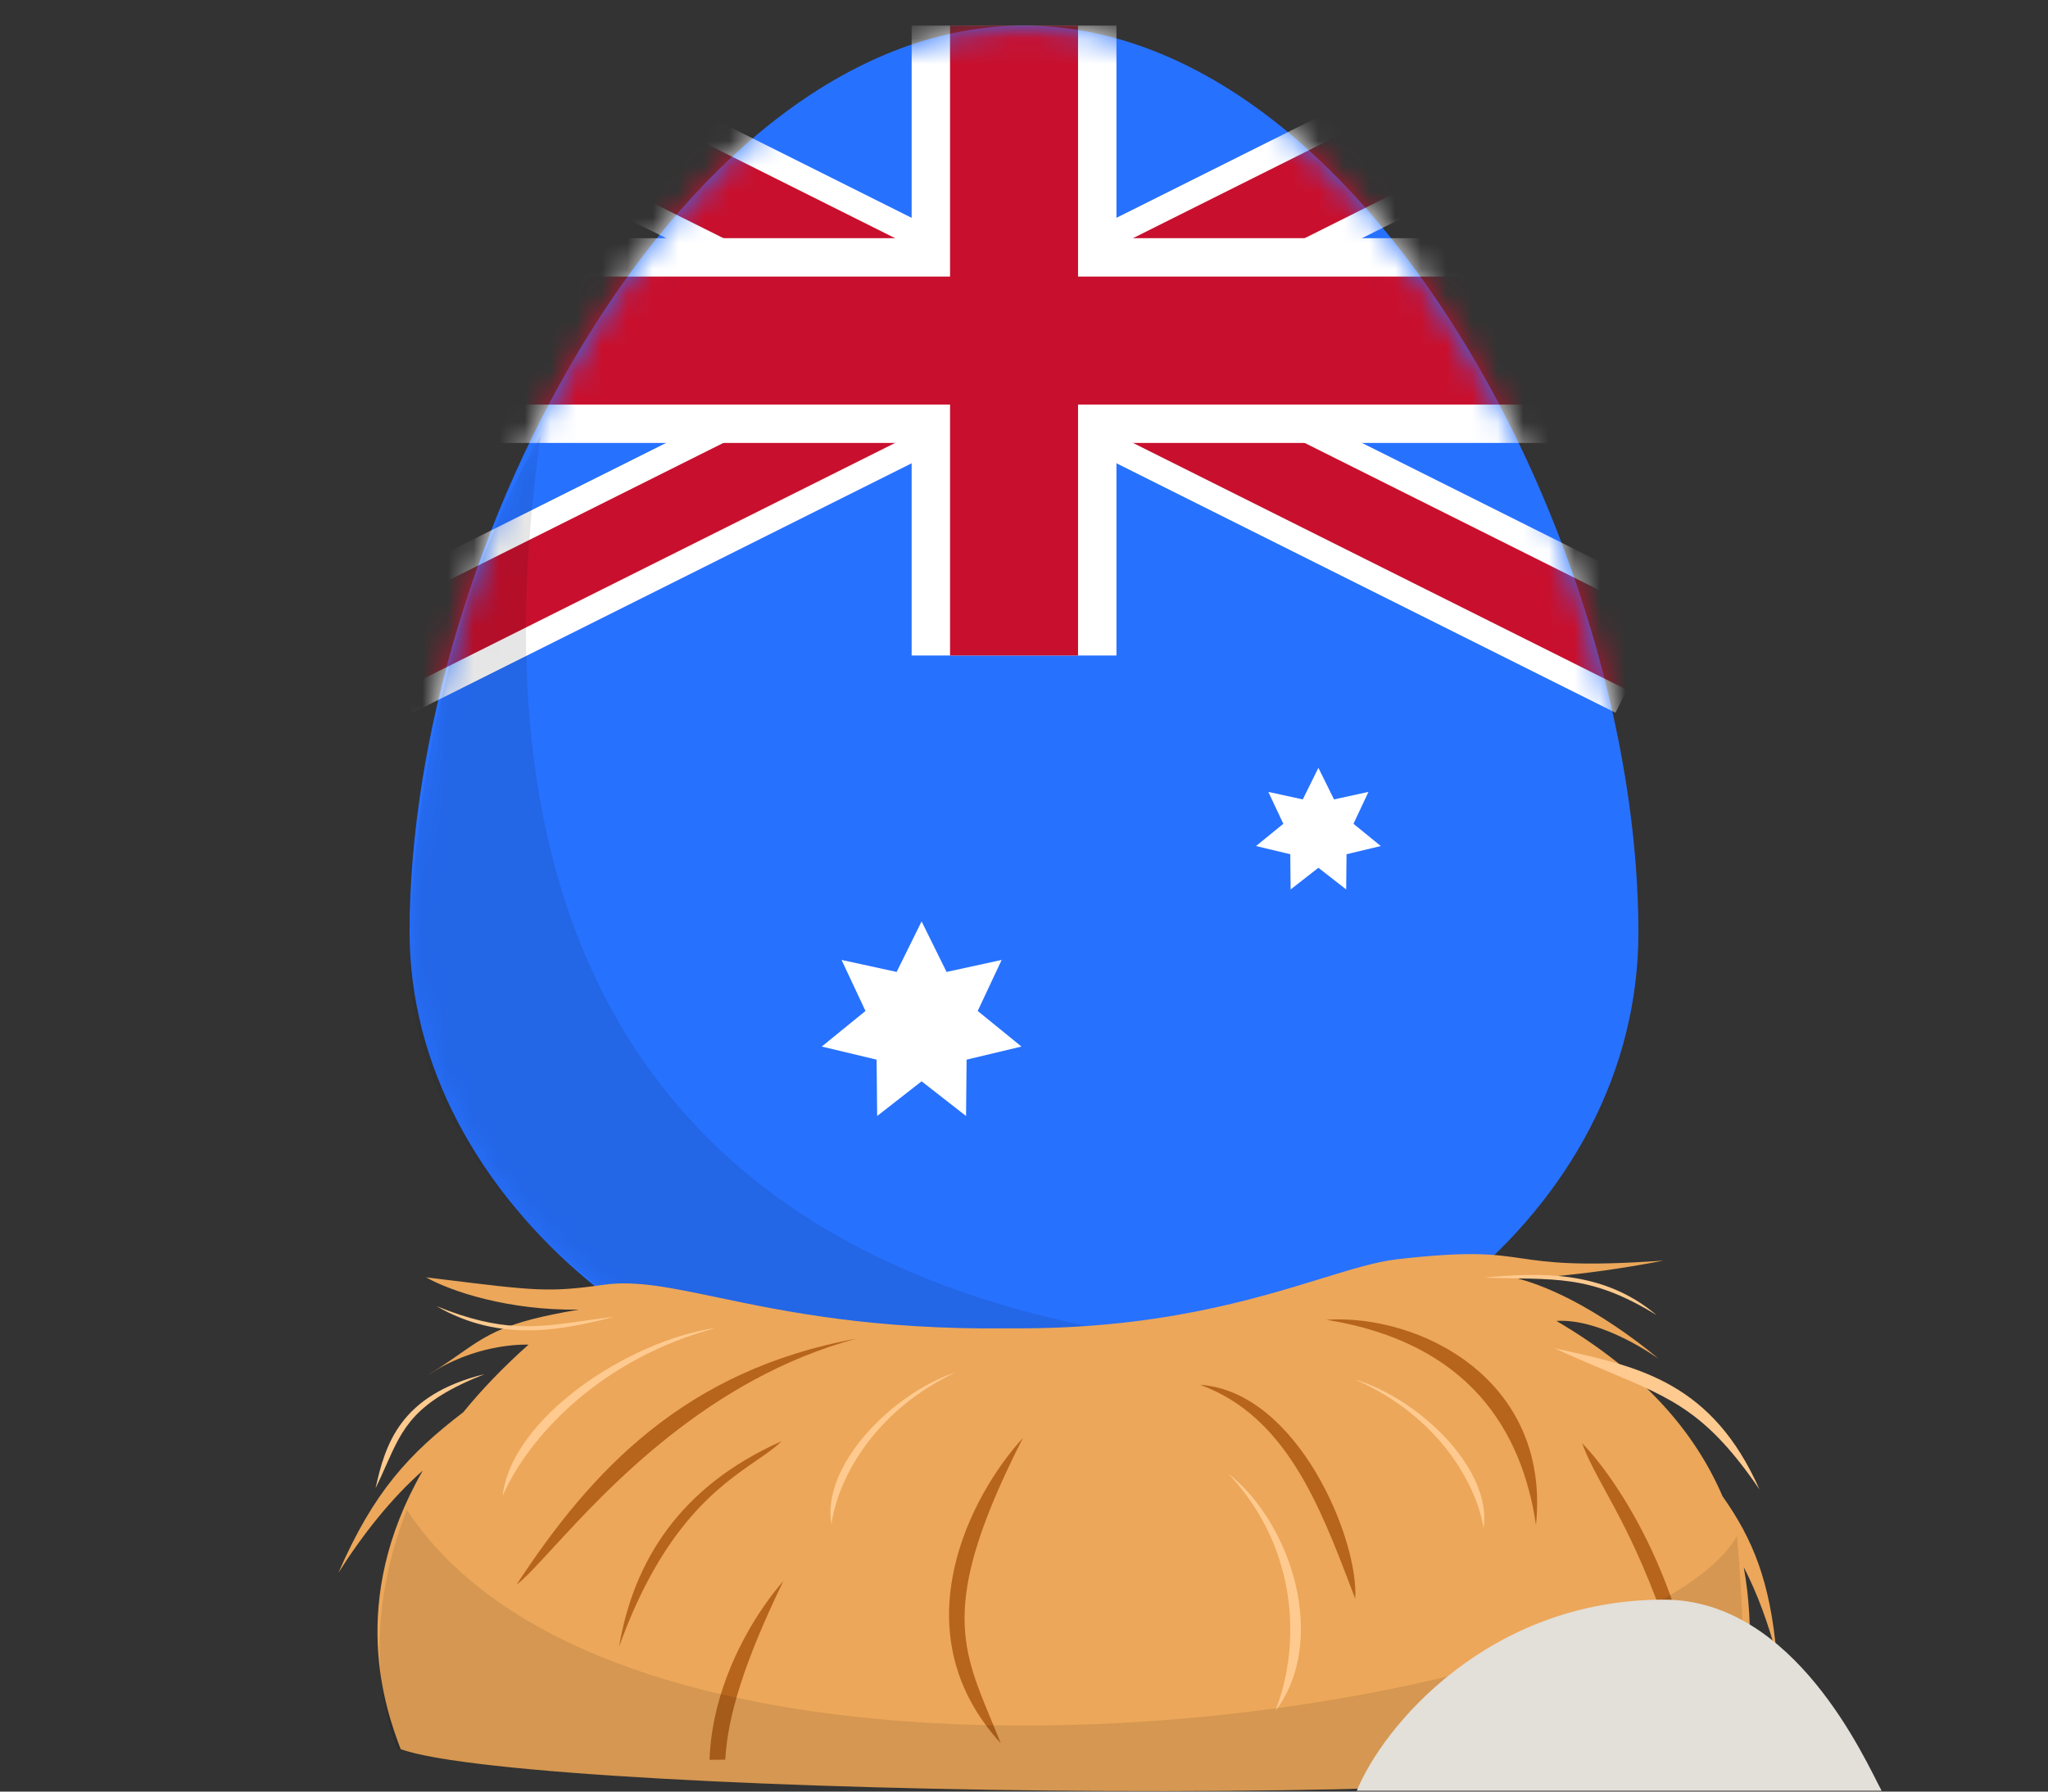 <svg width="80" height="70" viewBox="0 0 80 70" fill="none" xmlns="http://www.w3.org/2000/svg">
<rect x="0" y="0" width="80" height="70" fill="#333333" stroke="none"/>
<path d="M64 36.433C64 47.274 53.255 56 40 56C26.745 56 16 46.745 16 36.433C16 21.245 26.745 1 40 1C53.255 1 64 21.245 64 36.433Z" fill="#2771FF"/>
<mask id="mask0_2286_40635" style="mask-type:alpha" maskUnits="userSpaceOnUse" x="16" y="1" width="48" height="55">
<path d="M64 36.433C64 47.274 53.255 56 40 56C26.745 56 16 46.745 16 36.433C16 21.245 26.745 1 40 1C53.255 1 64 21.245 64 36.433Z" fill="#1A57CD"/>
</mask>
<g mask="url(#mask0_2286_40635)">
<path fill-rule="evenodd" clip-rule="evenodd" d="M34.021 13.306L13.882 3.236L16.118 -1.236L39.611 10.511L63.105 -1.236L65.341 3.236L45.201 13.306L65.341 23.375L63.105 27.847L39.611 16.101L16.118 27.847L13.882 23.375L34.021 13.306Z" fill="white"/>
<path fill-rule="evenodd" clip-rule="evenodd" d="M36.257 13.306L14.329 2.341L15.671 -0.342L39.611 11.629L63.552 -0.342L64.893 2.341L42.965 13.306L64.893 24.27L63.552 26.953L39.611 14.983L15.671 26.953L14.329 24.27L36.257 13.306Z" fill="#C8102E"/>
<path fill-rule="evenodd" clip-rule="evenodd" d="M35.611 9.306V1H43.611V9.306H64.223V17.306H43.611V25.611H35.611V17.306H15V9.306H35.611Z" fill="white"/>
<path fill-rule="evenodd" clip-rule="evenodd" d="M37.111 10.806V1H42.111V10.806H64.223V15.806H42.111V25.611H37.111V15.806H15V10.806H37.111Z" fill="#C8102E"/>
<path d="M36 36L36.975 37.975L39.127 37.506L38.192 39.5L39.9 40.89L37.758 41.402L37.736 43.604L36 42.248L34.264 43.604L34.242 41.402L32.1 40.89L33.808 39.5L32.873 37.506L35.025 37.975L36 36Z" fill="white"/>
<path d="M51.5 30L52.11 31.234L53.455 30.941L52.87 32.187L53.937 33.056L52.599 33.376L52.585 34.752L51.5 33.905L50.415 34.752L50.401 33.376L49.063 33.056L50.13 32.187L49.545 30.941L50.89 31.234L51.5 30Z" fill="white"/>
<path d="M54 52.88C50.496 55.22 42.654 56 39.544 56C28.397 56 16 47.285 16 37.573C16 32.18 17.348 23.5 21.121 17C17.988 38.913 27.479 52.88 54 52.88Z" fill="black" fill-opacity="0.1"/>
</g>
<path fill-rule="evenodd" clip-rule="evenodd" d="M16.642 49.907L17.293 49.987C20.92 50.434 21.459 50.5 23.588 50.197C24.826 50.02 26.199 50.308 28.045 50.695C30.626 51.236 34.131 51.971 39.479 51.899C45.149 51.945 48.945 50.777 51.615 49.955C52.798 49.591 53.76 49.294 54.567 49.202C57.43 48.874 58.356 49.009 59.419 49.163C60.47 49.316 61.656 49.489 64.981 49.253C61.519 49.924 59.294 49.954 59.294 49.954C62.025 50.684 64.791 53.091 64.791 53.091C64.791 53.091 62.605 51.495 60.798 51.611C64.248 53.632 66.226 55.995 67.286 58.46C68.47 60.135 69.145 61.774 69.399 64.659C69.074 63.439 68.656 62.276 68.115 61.232C68.547 63.608 68.339 65.997 67.964 68.196C66.513 70.853 20.884 70.24 15.651 68.342C15.061 66.791 13.563 62.577 16.517 57.455C15.28 58.547 14.185 59.932 13.22 61.448C14.603 58.276 15.971 56.805 18.098 55.176C18.802 54.311 19.644 53.429 20.644 52.538C20.644 52.538 18.861 52.437 17.002 53.547C16.904 53.61 16.802 53.675 16.694 53.742C16.863 53.627 17.03 53.521 17.194 53.421C17.471 53.238 17.711 53.071 17.933 52.916C19.097 52.104 19.746 51.651 22.609 51.169C19.882 51.206 17.641 50.469 16.642 49.907Z" fill="#ECA75A"/>
<path fill-rule="evenodd" clip-rule="evenodd" d="M60 59.587C60.58 53.858 55.42 51.329 51.807 51.564C57.4 52.467 59.459 55.91 60 59.587ZM20.178 61.913C20.503 61.672 20.975 61.159 21.596 60.483C23.748 58.142 27.685 53.857 33.451 52.302C26.752 53.54 23.116 57.431 20.178 61.913ZM30.523 56.314L30.526 56.313C30.281 56.56 29.945 56.791 29.546 57.066C28.119 58.047 25.896 59.578 24.182 64.341C24.753 60.974 26.575 58.074 30.523 56.314ZM66.428 68.237C66.138 62.261 63.237 57.857 61.801 56.386C62.014 56.974 62.323 57.54 62.701 58.232C63.656 59.98 65.048 62.528 66.428 68.237ZM39.957 56.185C38.971 57.257 37.75 59.129 37.275 61.285C36.799 63.443 37.068 65.897 39.09 68.11C38.958 67.776 38.827 67.46 38.701 67.156C37.513 64.291 36.757 62.469 39.957 56.185ZM27.915 67.135C28.39 64.868 29.613 62.898 30.601 61.772C29.042 64.987 28.421 67.091 28.331 68.752L27.717 68.76C27.734 68.206 27.804 67.662 27.915 67.135ZM46.878 54.106C50.701 54.373 53.087 60.168 52.938 62.463C52.886 62.325 52.833 62.187 52.78 62.048C51.539 58.797 50.211 55.317 46.878 54.106Z" fill="#B7651C"/>
<path fill-rule="evenodd" clip-rule="evenodd" d="M64.711 51.383C62.602 49.597 60.1 49.726 57.952 49.918C60.712 50.016 62.054 49.748 64.711 51.383Z" fill="#FFCA8F"/>
<path fill-rule="evenodd" clip-rule="evenodd" d="M24.008 51.445C21.965 51.967 19.562 52.481 17.053 51.035C19.594 52.06 20.872 51.88 22.847 51.601C23.207 51.55 23.59 51.496 24.008 51.445ZM19.635 58.446C20.63 56.166 23.437 53.081 27.985 51.88C24.502 52.384 19.978 55.419 19.635 58.446ZM49.811 66.859C50.762 64.487 50.833 60.624 47.984 57.576C50.49 59.559 51.888 64.146 49.811 66.859ZM57.954 59.708C57.652 57.905 56.137 55.301 52.93 53.899C55.468 54.664 58.294 57.423 57.954 59.708ZM32.478 59.557C32.731 57.746 34.175 55.102 37.343 53.614C34.826 54.447 32.076 57.282 32.478 59.557ZM68.728 58.192C66.901 54.05 64.047 53.416 61.15 52.772C61.007 52.741 60.864 52.709 60.721 52.677C61.526 53.048 62.228 53.343 62.856 53.606L62.856 53.606C65.362 54.658 66.696 55.218 68.728 58.192ZM14.67 58.149C15.045 56.444 15.622 54.5 18.933 53.688C16.18 54.78 15.746 55.757 15.075 57.267C14.953 57.542 14.823 57.835 14.67 58.149Z" fill="#FFCA8F"/>
<path d="M67.959 68.197C66.504 70.853 20.766 70.242 15.521 68.345C15.173 67.431 13.97 63.938 15.892 58.993C25.027 72.89 63.966 66.951 67.849 60.011C68.035 61.975 68.27 66.378 67.959 68.197Z" fill="black" fill-opacity="0.1"/>
<path d="M65 62.5C58.098 62.5 54 67.5 53 69.966L73.5 69.966C72.883 68.822 70.128 62.5 65 62.5Z" fill="#E3DFD9"/>
</svg>
